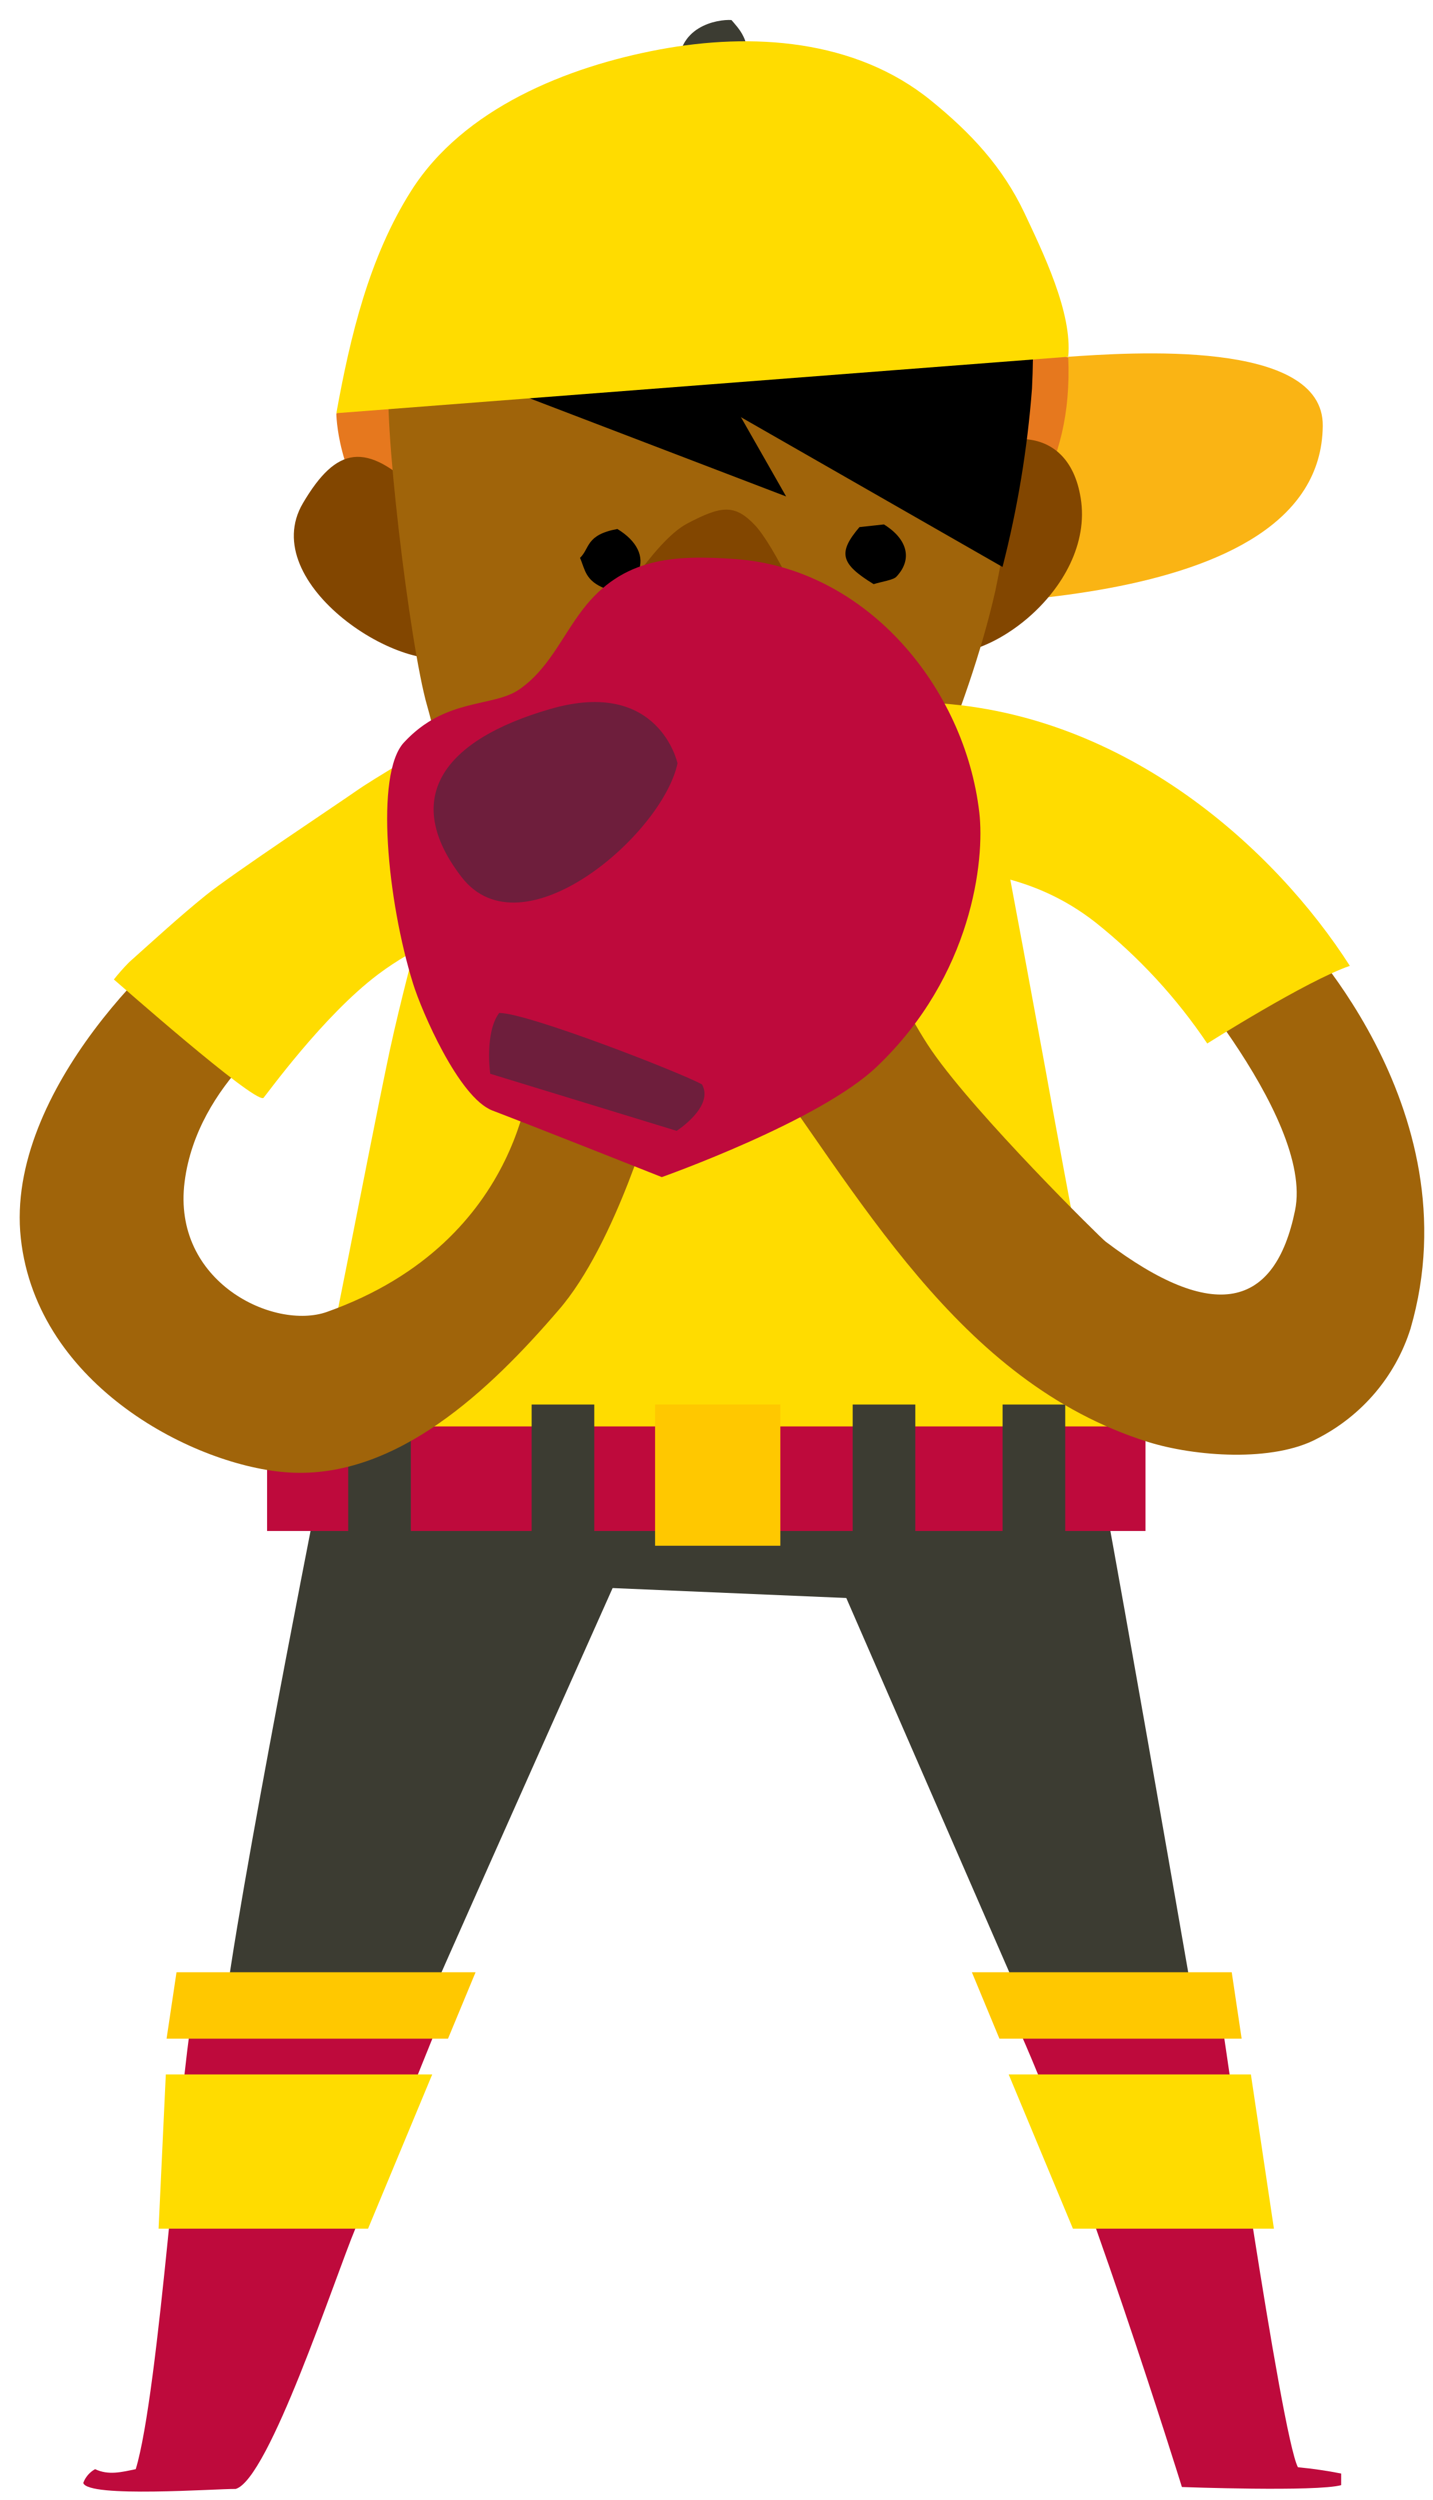 <svg version="1.1" width="86" height="150" viewBox="-1 -1 86 150" xmlns="http://www.w3.org/2000/svg" xmlns:xlink="http://www.w3.org/1999/xlink">
  <!-- Exported by Scratch - http://scratch.mit.edu/ -->
  <path id="Shape" fill="#3C3C32" stroke="none" stroke-width="1" d="M 63.877 81.733 C 62.079 80.957 46.016 86.209 46.016 86.209 L 61.871 122.602 L 71.296 123.025 C 71.296 123.025 64.513 83.697 63.877 81.733 Z "/>
  <path id="Shape" fill="#BE0A3C" stroke="none" stroke-width="1" d="M 79.489 147.396 C 78.631 147.227 77.765 147.101 76.893 147.019 C 75.881 145.067 72.267 119.851 72.267 119.851 L 59.731 119.851 C 63.866 128.671 69.931 148.206 69.931 148.206 C 69.931 148.206 78.027 148.503 79.489 148.092 L 79.489 147.396 Z "/>
  <path id="Shape" fill="#FFDC00" stroke="none" stroke-width="1" d="M 63.391 132.707 L 75.453 132.707 L 74.071 123.453 L 59.535 123.453 L 63.391 132.707 "/>
  <path id="Shape" fill="#FFC800" stroke="none" stroke-width="1" d="M 73.516 121.307 L 72.921 117.322 L 57.326 117.322 L 58.980 121.307 L 73.516 121.307 "/>
  <path id="Shape" fill="#3C3C32" stroke="none" stroke-width="1" d="M 39.372 86.203 L 17.925 89.383 C 17.925 89.383 12.357 117.539 12.357 121.124 C 16.190 121.581 19.417 122.682 23.285 122.391 C 23.320 122.089 39.372 86.203 39.372 86.203 Z "/>
  <path id="Shape" fill="#BE0A3C" stroke="none" stroke-width="1" d="M 10.553 119.851 C 9.749 124.104 8.540 142.549 7.147 147.133 C 6.309 147.310 5.505 147.516 4.707 147.133 C 4.377 147.316 4.125 147.610 3.996 147.961 C 4.279 148.874 11.981 148.304 13.143 148.321 C 15.132 147.750 19.053 135.761 20.342 132.661 C 22.077 128.431 25.546 119.822 25.546 119.822 L 10.553 119.851 Z "/>
  <path id="Shape" fill="#FFDC00" stroke="none" stroke-width="1" d="M 21.088 132.707 L 8.517 132.707 L 8.951 123.453 L 24.939 123.453 L 21.088 132.707 "/>
  <path id="Shape" fill="#FFC800" stroke="none" stroke-width="1" d="M 8.997 121.307 L 9.593 117.322 L 27.541 117.322 L 25.887 121.307 L 8.997 121.307 "/>
  <path id="Shape" fill="#3C3C32" stroke="none" stroke-width="1" d="M 39.742 3.304 C 40.817 4.453 42.749 3.201 43.940 2.902 C 43.940 1.305 43.408 0.800 42.899 0.202 C 42.072 0.145 39.505 0.570 39.742 3.304 Z "/>
  <path id="Shape" fill="#3C3C32" stroke="none" stroke-width="1" d="M 19.394 79.672 C 18.746 82.498 17.977 90.650 17.411 93.493 L 65.861 95.554 C 65.282 92.700 64.022 81.916 63.478 79.084 L 19.394 79.672 Z "/>
  <path id="Shape" fill="#FFDC00" stroke="none" stroke-width="1" d="M 66.358 87.710 C 65.120 81.259 62.888 69.556 61.732 63.094 C 60.865 58.359 59.986 53.629 59.095 48.902 C 58.662 46.618 58.627 45.905 57.707 43.718 L 26.969 44.289 C 25.662 46.641 25.373 50.215 24.696 52.795 C 23.893 55.878 23.060 58.943 22.383 62.060 C 20.944 68.883 18.700 80.991 17.121 87.784 L 66.358 87.710 Z "/>
  <path id="Rectangle-path" fill="#BE0A3C" stroke="none" stroke-width="1" d="M 15.028 84.576 L 67.746 84.576 L 67.746 90.850 L 15.028 90.850 L 15.028 84.576 Z "/>
  <path id="Rectangle-path" fill="#FFC800" stroke="none" stroke-width="1" d="M 38.314 83.263 L 45.831 83.263 L 45.831 91.735 L 38.314 91.735 L 38.314 83.263 Z "/>
  <path id="Rectangle-path" fill="#3C3C32" stroke="none" stroke-width="1" d="M 50.173 83.263 L 53.932 83.263 L 53.932 91.735 L 50.173 91.735 L 50.173 83.263 Z "/>
  <path id="Rectangle-path" fill="#3C3C32" stroke="none" stroke-width="1" d="M 59.170 83.263 L 62.929 83.263 L 62.929 91.735 L 59.170 91.735 L 59.170 83.263 Z "/>
  <path id="Rectangle-path" fill="#3C3C32" stroke="none" stroke-width="1" d="M 30.906 83.263 L 34.665 83.263 L 34.665 91.735 L 30.906 91.735 L 30.906 83.263 Z "/>
  <path id="Rectangle-path" fill="#3C3C32" stroke="none" stroke-width="1" d="M 19.897 83.263 L 23.655 83.263 L 23.655 91.735 L 19.897 91.735 L 19.897 83.263 Z "/>
  <path id="Shape" fill="#E6781E" stroke="none" stroke-width="1" d="M 64.704 27.402 L 63.108 20.426 L 31.462 15.174 L 19.186 23.811 C 19.186 23.811 19.186 38.654 42.107 36.942 C 65.028 35.229 64.704 27.402 64.704 27.402 Z "/>
  <path id="Shape" fill="#FAB414" stroke="none" stroke-width="1" d="M 63.108 20.403 C 63.727 34.139 50.057 35.378 50.497 35.480 C 53.735 35.143 78.252 36.245 78.385 24.559 C 78.454 19.296 66.705 20.164 63.108 20.403 Z "/>
  <path id="Shape" fill="#824600" stroke="none" stroke-width="1" d="M 26.500 38.278 C 26.778 35.526 24.638 31.301 24.118 28.516 C 20.967 25.450 19.191 25.775 17.179 29.189 C 14.340 34.013 23.343 39.785 26.500 38.278 Z "/>
  <path id="Shape" fill="#824600" stroke="none" stroke-width="1" d="M 54.539 37.952 C 54.261 35.201 54.932 30.394 55.452 27.608 C 58.604 24.542 63.102 24.234 63.854 28.864 C 64.762 34.378 57.696 39.465 54.539 37.952 Z "/>
  <path id="Shape" fill="#A0640A" stroke="none" stroke-width="1" d="M 60.032 18.988 C 53.498 18.291 24.841 20.306 22.389 21.425 C 21.898 23.515 23.574 37.672 24.633 41.338 C 25.344 43.809 25.789 46.875 27.055 49.136 C 34.220 48.942 53.324 49.347 53.324 49.347 C 53.324 49.347 57.060 41.851 58.731 34.458 C 59.808 29.374 60.245 24.178 60.032 18.988 Z "/>
  <path id="Shape" fill="#000000" stroke="none" stroke-width="1" d="M 35.457 19.444 L 59.165 33.014 C 60.067 29.503 60.659 25.922 60.934 22.310 C 61.183 17.326 60.552 15.956 60.552 15.956 L 35.457 19.444 Z "/>
  <path id="Shape" fill="#000000" stroke="none" stroke-width="1" d="M 24.361 20.438 L 46.178 28.784 L 40.499 18.822 L 24.361 20.438 "/>
  <path id="Shape" fill="#824600" stroke="none" stroke-width="1" d="M 40.228 30.417 C 38.186 31.501 35.486 36.165 35.486 36.165 L 47.444 36.103 C 47.444 36.103 45.484 31.730 44.281 30.479 C 43.078 29.229 42.274 29.338 40.228 30.417 Z "/>
  <path id="Shape" fill="#FFDC00" stroke="none" stroke-width="1" d="M 63.108 20.403 C 63.368 17.766 61.582 14.124 60.483 11.783 C 59.165 9.003 57.262 6.970 54.863 5.024 C 50.318 1.336 44.125 0.936 38.580 1.970 C 33.034 3.003 26.813 5.503 23.684 10.436 C 21.146 14.432 20.018 19.199 19.186 23.789 L 63.108 20.403 Z "/>
  <path id="Shape" fill="#000000" stroke="none" stroke-width="1" d="M 36.051 30.736 C 34.143 31.087 34.408 31.898 33.809 32.469 C 34.116 33.157 34.102 33.845 35.341 34.319 C 36.398 34.250 37.215 33.826 37.304 33.301 C 37.691 32.397 37.230 31.454 36.051 30.736 Z "/>
  <path id="Shape" fill="#000000" stroke="none" stroke-width="1" d="M 52.047 30.462 L 50.579 30.623 C 49.273 32.162 49.435 32.821 51.431 34.045 C 51.886 33.899 52.649 33.796 52.810 33.583 C 53.768 32.555 53.472 31.345 52.047 30.462 Z "/>
  <path id="Shape" fill="#A0640A" stroke="none" stroke-width="1" d="M 76.436 54.411 L 68.341 55.495 C 68.341 55.495 77.894 65.920 76.720 71.623 C 75.517 77.480 71.857 78.411 65.346 73.484 C 65.057 73.267 57.609 65.925 54.938 62.066 C 53.619 60.165 52.567 57.670 51.023 55.963 C 50.092 56.534 44.981 59.903 43.888 61.598 C 50.537 70.578 56.435 81.904 67.896 85.507 C 70.683 86.380 75.413 86.751 78.096 85.284 C 80.756 83.913 82.753 81.553 83.647 78.725 C 87.544 65.332 76.436 54.411 76.436 54.411 Z "/>
  <path id="Shape" fill="#FFDC00" stroke="none" stroke-width="1" d="M 55.059 41.172 L 55.059 50.917 C 57.372 51.362 61.021 51.425 64.750 54.342 C 67.346 56.411 69.606 58.860 71.452 61.604 C 71.452 61.604 77.408 57.836 80.010 56.945 C 75.540 49.958 66.601 41.823 55.059 41.172 Z "/>
  <path id="Shape" fill="#A0640A" stroke="none" stroke-width="1" d="M 38.302 65.246 C 38.302 65.246 35.989 73.615 32.520 77.600 C 28.426 82.367 22.800 87.744 16.329 87.339 C 10.807 86.997 1.226 82.201 0.249 73.290 C -0.729 64.378 9.252 55.199 11.565 54.085 C 14.213 54.982 16.566 60.199 16.566 60.199 C 16.566 60.199 10.842 63.882 10.079 69.904 C 9.315 75.927 15.456 78.833 18.631 77.703 C 30.687 73.410 30.912 62.797 30.912 62.797 L 38.302 65.246 Z "/>
  <path id="Shape" fill="#FFDC00" stroke="none" stroke-width="1" d="M 26.327 43.301 C 25.691 43.044 20.938 46.053 20.493 46.373 C 19.209 47.275 12.941 51.425 11.339 52.721 C 9.737 54.017 8.269 55.370 6.760 56.717 C 6.431 57.048 6.123 57.397 5.834 57.762 C 6.066 57.950 14.155 65.103 14.803 64.875 C 14.999 64.675 18.388 59.937 21.695 57.453 C 26.194 54.068 32.074 53.303 32.381 52.944 L 26.327 43.301 Z "/>
  <path id="Shape" fill="#BE0A3C" stroke="none" stroke-width="1" d="M 57.771 47.737 C 56.898 40.253 51.023 33.111 43.136 32.540 C 39.441 32.278 36.371 32.443 33.977 35.560 C 32.705 37.216 31.930 39.134 30.172 40.356 C 28.576 41.463 25.749 40.824 23.233 43.553 C 21.499 45.448 22.245 53.035 23.783 57.990 C 24.291 59.640 26.529 64.841 28.547 65.623 C 31.265 66.662 38.718 69.619 38.718 69.619 C 38.718 69.619 48.242 66.251 51.648 62.968 C 57.355 57.516 58.106 50.609 57.771 47.737 Z "/>
  <path id="Shape" fill="#6E1E3C" stroke="none" stroke-width="1" d="M 28.958 59.771 C 28.073 60.953 28.420 63.419 28.420 63.419 L 39.609 66.844 C 39.609 66.844 41.876 65.389 41.130 64.059 C 39.898 63.368 30.646 59.760 28.958 59.771 Z "/>
  <path id="Shape" fill="#6E1E3C" stroke="none" stroke-width="1" d="M 39.661 44.797 C 39.661 44.797 38.562 39.659 32.057 41.526 C 25.552 43.393 23.071 46.904 26.697 51.613 C 30.322 56.323 38.741 49.096 39.661 44.797 Z "/>
</svg>